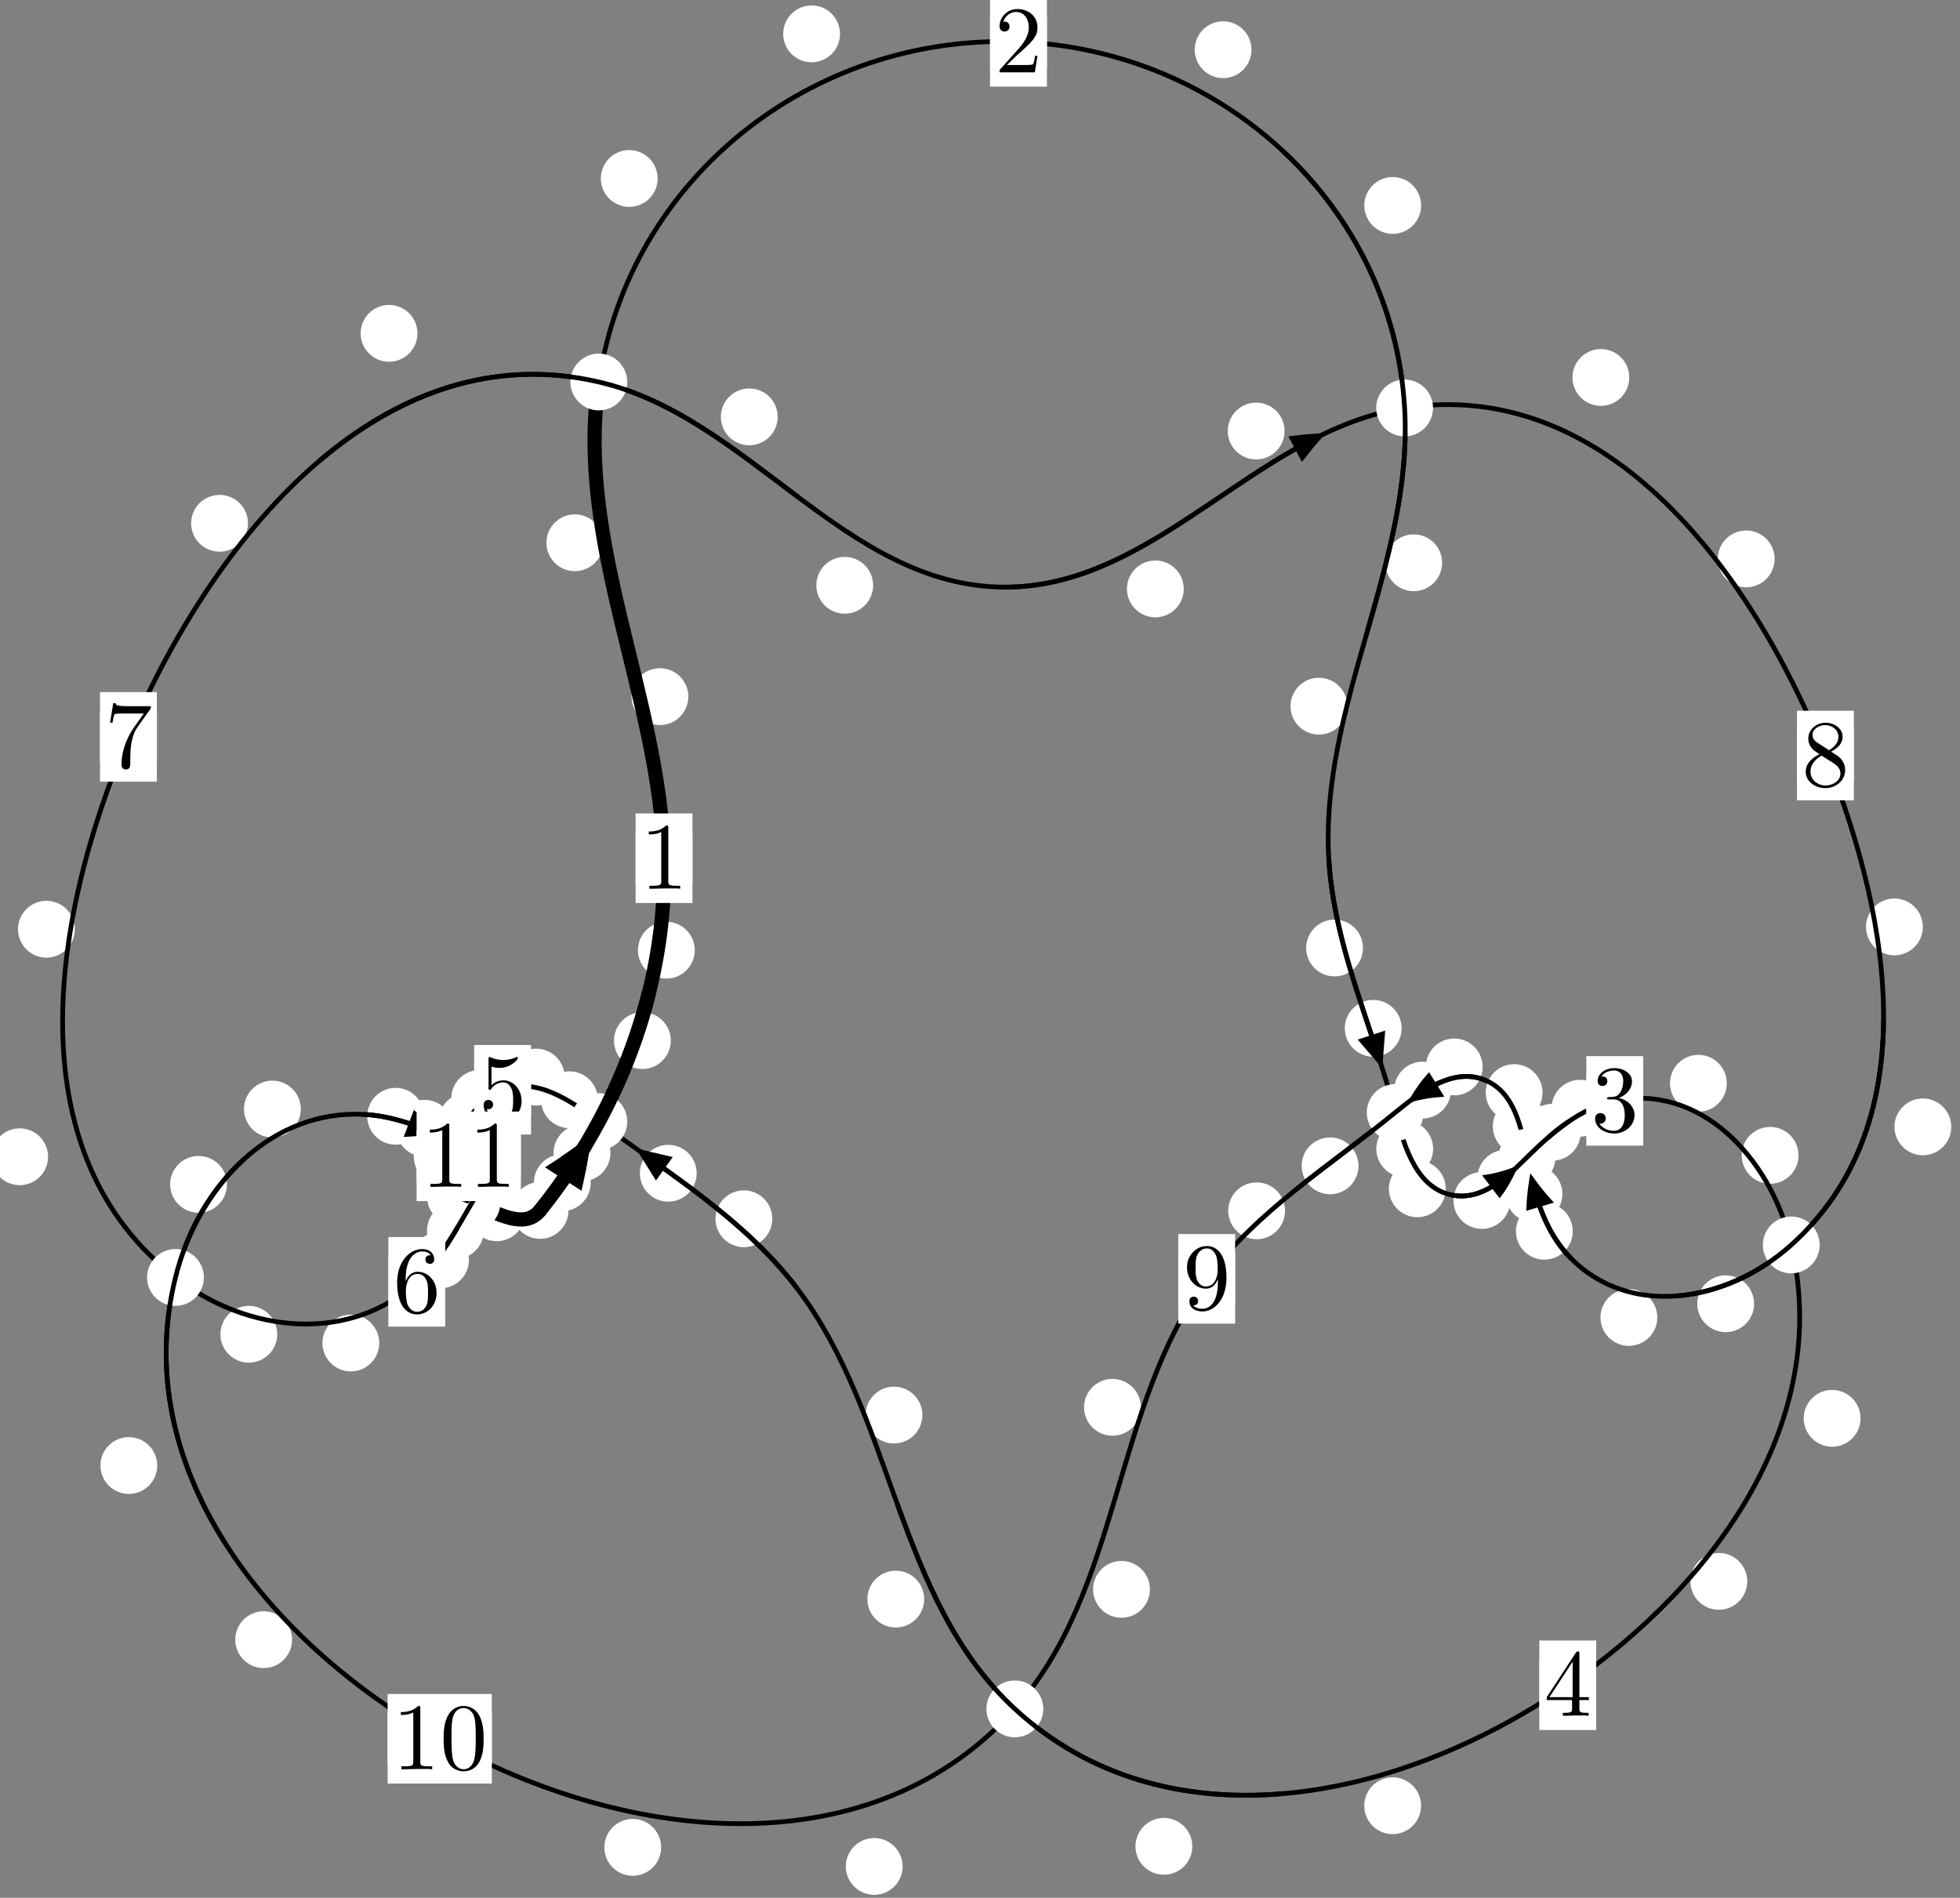 <?xml version="1.0"?>
<!-- Created by MetaPost 1.999 on 2021.07.06:0009 -->
<svg version="1.1" xmlns="http://www.w3.org/2000/svg" xmlns:xlink="http://www.w3.org/1999/xlink" width="206.198" height="199.662" viewBox="0 0 206.198 199.662">
<rect x="0" y="0" width="206.198" height="199.662" fill="#808080" stroke="none"/>
<!-- Original BoundingBox: -63.917740 -81.351761 142.279877 118.309769 -->
  <defs>
    <g transform="scale(0.01,0.01)" id="GLYPHcmr10_48">
      <path style="fill-rule: evenodd;" d="M460 -320C460 -400,455 -480,420 -554C374 -650,292 -666,250 -666C190 -666,117 -640,76 -547C44 -478,39 -400,39 -320C39 -245,43 -155,84 -79C127 2,200 22,249 22C303 22,379 1,423 -94C455 -163,460 -241,460 -320M249 -0C210 -0,151 -25,133 -121C122 -181,122 -273,122 -332C122 -396,122 -462,130 -516C149 -635,224 -644,249 -644C282 -644,348 -626,367 -527C377 -471,377 -395,377 -332C377 -257,377 -189,366 -125C351 -30,294 -0,249 -0"></path>
    </g>
    <g transform="scale(0.01,0.01)" id="GLYPHcmr10_49">
      <path style="fill-rule: evenodd;" d="M294 -640C294 -664,294 -666,271 -666C209 -602,121 -602,89 -602L89 -571C109 -571,168 -571,220 -597L220 -79C220 -43,217 -31,127 -31L95 -31L95 -0L257 -0L130 -3L217 -3L257 -3L297 -3L384 -3L419 -0L419 -31L387 -31C297 -31,294 -42,294 -79"></path>
    </g>
    <g transform="scale(0.01,0.01)" id="GLYPHcmr10_50">
      <path style="fill-rule: evenodd;" d="M127 -77L233 -180C389 -318,449 -372,449 -472C449 -586,359 -666,237 -666C124 -666,50 -574,50 -485C50 -429,100 -429,103 -429C120 -429,155 -441,155 -482C155 -508,137 -534,102 -534C94 -534,92 -534,89 -533C112 -598,166 -635,224 -635C315 -635,358 -554,358 -472C358 -392,308 -313,253 -251L61 -37C50 -26,50 -24,50 -0L421 -0L449 -174L424 -174C419 -144,412 -100,402 -85C395 -77,329 -77,307 -77"></path>
    </g>
    <g transform="scale(0.01,0.01)" id="GLYPHcmr10_51">
      <path style="fill-rule: evenodd;" d="M290 -352C372 -379,430 -449,430 -528C430 -610,342 -666,246 -666C145 -666,69 -606,69 -530C69 -497,91 -478,120 -478C151 -478,171 -500,171 -529C171 -579,124 -579,109 -579C140 -628,206 -641,242 -641C283 -641,338 -619,338 -529C338 -517,336 -459,310 -415C280 -367,246 -364,221 -363C213 -362,189 -360,182 -360C174 -359,167 -358,167 -348C167 -337,174 -337,191 -337L235 -337C317 -337,354 -269,354 -171C354 -35,285 -6,241 -6C198 -6,123 -23,88 -82C123 -77,154 -99,154 -137C154 -173,127 -193,98 -193C74 -193,42 -179,42 -135C42 -44,135 22,244 22C366 22,457 -69,457 -171C457 -253,394 -331,290 -352"></path>
    </g>
    <g transform="scale(0.01,0.01)" id="GLYPHcmr10_52">
      <path style="fill-rule: evenodd;" d="M294 -165L294 -78C294 -42,292 -31,218 -31L197 -31L197 -0L332 -0L238 -3L290 -3L332 -3L374 -3L427 -3L468 -0L468 -31L447 -31C373 -31,371 -42,371 -78L371 -165L471 -165L471 -196L371 -196L371 -651C371 -671,371 -677,355 -677C346 -677,343 -677,335 -665L28 -196L28 -165M300 -196L56 -196L300 -569"></path>
    </g>
    <g transform="scale(0.01,0.01)" id="GLYPHcmr10_53">
      <path style="fill-rule: evenodd;" d="M449 -201C449 -320,367 -420,259 -420C211 -420,168 -404,132 -369L132 -564C152 -558,185 -551,217 -551C340 -551,410 -642,410 -655C410 -661,407 -666,400 -666C399 -666,397 -666,392 -663C372 -654,323 -634,256 -634C216 -634,170 -641,123 -662C115 -665,113 -665,111 -665C101 -665,101 -657,101 -641L101 -345C101 -327,101 -319,115 -319C122 -319,124 -322,128 -328C139 -344,176 -398,257 -398C309 -398,334 -352,342 -334C358 -297,360 -258,360 -208C360 -173,360 -113,336 -71C312 -32,275 -6,229 -6C156 -6,99 -59,82 -118C85 -117,88 -116,99 -116C132 -116,149 -141,149 -165C149 -189,132 -214,99 -214C85 -214,50 -207,50 -161C50 -75,119 22,231 22C347 22,449 -74,449 -201"></path>
    </g>
    <g transform="scale(0.01,0.01)" id="GLYPHcmr10_54">
      <path style="fill-rule: evenodd;" d="M132 -328L132 -352C132 -605,256 -641,307 -641C331 -641,373 -635,395 -601C380 -601,340 -601,340 -556C340 -525,364 -510,386 -510C402 -510,432 -519,432 -558C432 -618,388 -666,305 -666C177 -666,42 -537,42 -316C42 -49,158 22,251 22C362 22,457 -72,457 -204C457 -331,368 -427,257 -427C189 -427,152 -376,132 -328M251 -6C188 -6,158 -66,152 -81C134 -128,134 -208,134 -226C134 -304,166 -404,256 -404C272 -404,318 -404,349 -342C367 -305,367 -254,367 -205C367 -157,367 -107,350 -71C320 -11,274 -6,251 -6"></path>
    </g>
    <g transform="scale(0.01,0.01)" id="GLYPHcmr10_55">
      <path style="fill-rule: evenodd;" d="M476 -609C485 -621,485 -623,485 -644L242 -644C120 -644,118 -657,114 -676L89 -676L56 -470L81 -470C84 -486,93 -549,106 -561C113 -567,191 -567,204 -567L411 -567C400 -551,321 -442,299 -409C209 -274,176 -135,176 -33C176 -23,176 22,222 22C268 22,268 -23,268 -33L268 -84C268 -139,271 -194,279 -248C283 -271,297 -357,341 -419"></path>
    </g>
    <g transform="scale(0.01,0.01)" id="GLYPHcmr10_56">
      <path style="fill-rule: evenodd;" d="M163 -457C117 -487,113 -521,113 -538C113 -599,178 -641,249 -641C322 -641,386 -589,386 -517C386 -460,347 -412,287 -377M309 -362C381 -399,430 -451,430 -517C430 -609,341 -666,250 -666C150 -666,69 -592,69 -499C69 -481,71 -436,113 -389C124 -377,161 -352,186 -335C128 -306,42 -250,42 -151C42 -45,144 22,249 22C362 22,457 -61,457 -168C457 -204,446 -249,408 -291C389 -312,373 -322,309 -362M209 -320L332 -242C360 -223,407 -193,407 -132C407 -58,332 -6,250 -6C164 -6,92 -68,92 -151C92 -209,124 -273,209 -320"></path>
    </g>
    <g transform="scale(0.01,0.01)" id="GLYPHcmr10_57">
      <path style="fill-rule: evenodd;" d="M367 -318L367 -286C367 -52,263 -6,205 -6C188 -6,134 -8,107 -42C151 -42,159 -71,159 -88C159 -119,135 -134,113 -134C97 -134,67 -125,67 -86C67 -19,121 22,206 22C335 22,457 -114,457 -329C457 -598,342 -666,253 -666C198 -666,149 -648,106 -603C65 -558,42 -516,42 -441C42 -316,130 -218,242 -218C303 -218,344 -260,367 -318M243 -241C227 -241,181 -241,150 -304C132 -341,132 -391,132 -440C132 -494,132 -541,153 -578C180 -628,218 -641,253 -641C299 -641,332 -607,349 -562C361 -530,365 -467,365 -421C365 -338,331 -241,243 -241"></path>
    </g>
  </defs>
  <path d="M62.147 124.424C62.147 123.631,61.832 122.871,61.272 122.311C60.711 121.75,59.951 121.435,59.158 121.435C58.366 121.435,57.606 121.75,57.045 122.311C56.485 122.871,56.17 123.631,56.17 124.424C56.17 125.217,56.485 125.977,57.045 126.537C57.606 127.098,58.366 127.413,59.158 127.413C59.951 127.413,60.711 127.098,61.272 126.537C61.832 125.977,62.147 125.217,62.147 124.424Z" style="fill: rgb(100%,100%,100%);stroke: none;"></path>
  <path d="M59.805 127.343C59.805 126.55,59.49 125.79,58.93 125.23C58.369 124.669,57.609 124.354,56.816 124.354C56.024 124.354,55.263 124.669,54.703 125.23C54.143 125.79,53.828 126.55,53.828 127.343C53.828 128.136,54.143 128.896,54.703 129.456C55.263 130.017,56.024 130.332,56.816 130.332C57.609 130.332,58.369 130.017,58.93 129.456C59.49 128.896,59.805 128.136,59.805 127.343Z" style="fill: rgb(100%,100%,100%);stroke: none;"></path>
  <path d="M70.57 109.476C70.57 108.684,70.255 107.924,69.694 107.363C69.134 106.803,68.374 106.488,67.581 106.488C66.788 106.488,66.028 106.803,65.468 107.363C64.907 107.924,64.592 108.684,64.592 109.476C64.592 110.269,64.907 111.029,65.468 111.59C66.028 112.15,66.788 112.465,67.581 112.465C68.374 112.465,69.134 112.15,69.694 111.59C70.255 111.029,70.57 110.269,70.57 109.476Z" style="fill: rgb(100%,100%,100%);stroke: none;"></path>
  <path d="M64.217 121.297C64.217 120.504,63.902 119.744,63.342 119.183C62.781 118.623,62.021 118.308,61.228 118.308C60.436 118.308,59.675 118.623,59.115 119.183C58.554 119.744,58.24 120.504,58.24 121.297C58.24 122.089,58.554 122.849,59.115 123.41C59.675 123.97,60.436 124.285,61.228 124.285C62.021 124.285,62.781 123.97,63.342 123.41C63.902 122.849,64.217 122.089,64.217 121.297Z" style="fill: rgb(100%,100%,100%);stroke: none;"></path>
  <path d="M72.415 73.291C72.415 72.498,72.1 71.738,71.54 71.178C70.979 70.617,70.219 70.302,69.426 70.302C68.634 70.302,67.874 70.617,67.313 71.178C66.753 71.738,66.438 72.498,66.438 73.291C66.438 74.084,66.753 74.844,67.313 75.404C67.874 75.965,68.634 76.28,69.426 76.28C70.219 76.28,70.979 75.965,71.54 75.404C72.1 74.844,72.415 74.084,72.415 73.291Z" style="fill: rgb(100%,100%,100%);stroke: none;"></path>
  <path d="M73.092 99.965C73.092 99.172,72.777 98.412,72.217 97.851C71.656 97.291,70.896 96.976,70.103 96.976C69.311 96.976,68.55 97.291,67.99 97.851C67.429 98.412,67.115 99.172,67.115 99.965C67.115 100.757,67.429 101.517,67.99 102.078C68.55 102.638,69.311 102.953,70.103 102.953C70.896 102.953,71.656 102.638,72.217 102.078C72.777 101.517,73.092 100.757,73.092 99.965Z" style="fill: rgb(100%,100%,100%);stroke: none;"></path>
  <path d="M69.185 18.776C69.185 17.984,68.87 17.223,68.31 16.663C67.749 16.102,66.989 15.787,66.196 15.787C65.404 15.787,64.644 16.102,64.083 16.663C63.523 17.223,63.208 17.984,63.208 18.776C63.208 19.569,63.523 20.329,64.083 20.89C64.644 21.45,65.404 21.765,66.196 21.765C66.989 21.765,67.749 21.45,68.31 20.89C68.87 20.329,69.185 19.569,69.185 18.776Z" style="fill: rgb(100%,100%,100%);stroke: none;"></path>
  <path d="M63.463 57.103C63.463 56.31,63.148 55.55,62.588 54.99C62.027 54.429,61.267 54.114,60.475 54.114C59.682 54.114,58.922 54.429,58.361 54.99C57.801 55.55,57.486 56.31,57.486 57.103C57.486 57.896,57.801 58.656,58.361 59.216C58.922 59.777,59.682 60.092,60.475 60.092C61.267 60.092,62.027 59.777,62.588 59.216C63.148 58.656,63.463 57.896,63.463 57.103Z" style="fill: rgb(100%,100%,100%);stroke: none;"></path>
  <path d="M131.663 5.229C131.663 4.436,131.349 3.676,130.788 3.115C130.228 2.555,129.467 2.24,128.675 2.24C127.882 2.24,127.122 2.555,126.561 3.115C126.001 3.676,125.686 4.436,125.686 5.229C125.686 6.021,126.001 6.781,126.561 7.342C127.122 7.902,127.882 8.217,128.675 8.217C129.467 8.217,130.228 7.902,130.788 7.342C131.349 6.781,131.663 6.021,131.663 5.229Z" style="fill: rgb(100%,100%,100%);stroke: none;"></path>
  <path d="M88.372 3.563C88.372 2.771,88.057 2.01,87.496 1.45C86.936 0.889,86.176 0.574,85.383 0.574C84.59 0.574,83.83 0.889,83.27 1.45C82.709 2.01,82.394 2.771,82.394 3.563C82.394 4.356,82.709 5.116,83.27 5.677C83.83 6.237,84.59 6.552,85.383 6.552C86.176 6.552,86.936 6.237,87.496 5.677C88.057 5.116,88.372 4.356,88.372 3.563Z" style="fill: rgb(100%,100%,100%);stroke: none;"></path>
  <path d="M151.715 59.206C151.715 58.414,151.4 57.653,150.839 57.093C150.279 56.532,149.519 56.218,148.726 56.218C147.933 56.218,147.173 56.532,146.613 57.093C146.052 57.653,145.737 58.414,145.737 59.206C145.737 59.999,146.052 60.759,146.613 61.32C147.173 61.88,147.933 62.195,148.726 62.195C149.519 62.195,150.279 61.88,150.839 61.32C151.4 60.759,151.715 59.999,151.715 59.206Z" style="fill: rgb(100%,100%,100%);stroke: none;"></path>
  <path d="M149.508 21.615C149.508 20.822,149.193 20.062,148.632 19.502C148.072 18.941,147.311 18.626,146.519 18.626C145.726 18.626,144.966 18.941,144.405 19.502C143.845 20.062,143.53 20.822,143.53 21.615C143.53 22.408,143.845 23.168,144.405 23.728C144.966 24.289,145.726 24.604,146.519 24.604C147.311 24.604,148.072 24.289,148.632 23.728C149.193 23.168,149.508 22.408,149.508 21.615Z" style="fill: rgb(100%,100%,100%);stroke: none;"></path>
  <path d="M143.389 99.735C143.389 98.943,143.074 98.182,142.514 97.622C141.954 97.062,141.193 96.747,140.401 96.747C139.608 96.747,138.848 97.062,138.287 97.622C137.727 98.182,137.412 98.943,137.412 99.735C137.412 100.528,137.727 101.288,138.287 101.849C138.848 102.409,139.608 102.724,140.401 102.724C141.193 102.724,141.954 102.409,142.514 101.849C143.074 101.288,143.389 100.528,143.389 99.735Z" style="fill: rgb(100%,100%,100%);stroke: none;"></path>
  <path d="M141.741 74.295C141.741 73.502,141.426 72.742,140.866 72.182C140.305 71.621,139.545 71.306,138.752 71.306C137.96 71.306,137.199 71.621,136.639 72.182C136.078 72.742,135.764 73.502,135.764 74.295C135.764 75.088,136.078 75.848,136.639 76.408C137.199 76.969,137.96 77.284,138.752 77.284C139.545 77.284,140.305 76.969,140.866 76.408C141.426 75.848,141.741 75.088,141.741 74.295Z" style="fill: rgb(100%,100%,100%);stroke: none;"></path>
  <path d="M150.769 120.865C150.769 120.072,150.454 119.312,149.894 118.752C149.333 118.191,148.573 117.876,147.78 117.876C146.988 117.876,146.227 118.191,145.667 118.752C145.106 119.312,144.791 120.072,144.791 120.865C144.791 121.658,145.106 122.418,145.667 122.978C146.227 123.539,146.988 123.854,147.78 123.854C148.573 123.854,149.333 123.539,149.894 122.978C150.454 122.418,150.769 121.658,150.769 120.865Z" style="fill: rgb(100%,100%,100%);stroke: none;"></path>
  <path d="M147.454 108.186C147.454 107.393,147.139 106.633,146.578 106.073C146.018 105.512,145.258 105.197,144.465 105.197C143.672 105.197,142.912 105.512,142.352 106.073C141.791 106.633,141.476 107.393,141.476 108.186C141.476 108.979,141.791 109.739,142.352 110.299C142.912 110.86,143.672 111.175,144.465 111.175C145.258 111.175,146.018 110.86,146.578 110.299C147.139 109.739,147.454 108.979,147.454 108.186Z" style="fill: rgb(100%,100%,100%);stroke: none;"></path>
  <path d="M158.885 126.3C158.885 125.507,158.57 124.747,158.01 124.186C157.449 123.626,156.689 123.311,155.896 123.311C155.104 123.311,154.344 123.626,153.783 124.186C153.223 124.747,152.908 125.507,152.908 126.3C152.908 127.092,153.223 127.852,153.783 128.413C154.344 128.973,155.104 129.288,155.896 129.288C156.689 129.288,157.449 128.973,158.01 128.413C158.57 127.852,158.885 127.092,158.885 126.3Z" style="fill: rgb(100%,100%,100%);stroke: none;"></path>
  <path d="M152.095 125.07C152.095 124.277,151.78 123.517,151.219 122.956C150.659 122.396,149.898 122.081,149.106 122.081C148.313 122.081,147.553 122.396,146.992 122.956C146.432 123.517,146.117 124.277,146.117 125.07C146.117 125.862,146.432 126.622,146.992 127.183C147.553 127.743,148.313 128.058,149.106 128.058C149.898 128.058,150.659 127.743,151.219 127.183C151.78 126.622,152.095 125.862,152.095 125.07Z" style="fill: rgb(100%,100%,100%);stroke: none;"></path>
  <path d="M166.296 119.124C166.296 118.332,165.982 117.572,165.421 117.011C164.861 116.451,164.1 116.136,163.308 116.136C162.515 116.136,161.755 116.451,161.194 117.011C160.634 117.572,160.319 118.332,160.319 119.124C160.319 119.917,160.634 120.677,161.194 121.238C161.755 121.798,162.515 122.113,163.308 122.113C164.1 122.113,164.861 121.798,165.421 121.238C165.982 120.677,166.296 119.917,166.296 119.124Z" style="fill: rgb(100%,100%,100%);stroke: none;"></path>
  <path d="M161.404 123.955C161.404 123.162,161.089 122.402,160.528 121.842C159.968 121.281,159.208 120.966,158.415 120.966C157.622 120.966,156.862 121.281,156.302 121.842C155.741 122.402,155.426 123.162,155.426 123.955C155.426 124.748,155.741 125.508,156.302 126.068C156.862 126.629,157.622 126.944,158.415 126.944C159.208 126.944,159.968 126.629,160.528 126.068C161.089 125.508,161.404 124.748,161.404 123.955Z" style="fill: rgb(100%,100%,100%);stroke: none;"></path>
  <path d="M181.664 113.966C181.664 113.173,181.349 112.413,180.789 111.853C180.228 111.292,179.468 110.977,178.675 110.977C177.883 110.977,177.123 111.292,176.562 111.853C176.002 112.413,175.687 113.173,175.687 113.966C175.687 114.759,176.002 115.519,176.562 116.079C177.123 116.64,177.883 116.955,178.675 116.955C179.468 116.955,180.228 116.64,180.789 116.079C181.349 115.519,181.664 114.759,181.664 113.966Z" style="fill: rgb(100%,100%,100%);stroke: none;"></path>
  <path d="M169.209 116.594C169.209 115.801,168.895 115.041,168.334 114.481C167.774 113.92,167.013 113.605,166.221 113.605C165.428 113.605,164.668 113.92,164.107 114.481C163.547 115.041,163.232 115.801,163.232 116.594C163.232 117.387,163.547 118.147,164.107 118.707C164.668 119.268,165.428 119.583,166.221 119.583C167.013 119.583,167.774 119.268,168.334 118.707C168.895 118.147,169.209 117.387,169.209 116.594Z" style="fill: rgb(100%,100%,100%);stroke: none;"></path>
  <path d="M195.734 149.217C195.734 148.425,195.419 147.664,194.859 147.104C194.298 146.543,193.538 146.228,192.745 146.228C191.953 146.228,191.192 146.543,190.632 147.104C190.072 147.664,189.757 148.425,189.757 149.217C189.757 150.01,190.072 150.77,190.632 151.331C191.192 151.891,191.953 152.206,192.745 152.206C193.538 152.206,194.298 151.891,194.859 151.331C195.419 150.77,195.734 150.01,195.734 149.217Z" style="fill: rgb(100%,100%,100%);stroke: none;"></path>
  <path d="M189.211 121.549C189.211 120.757,188.896 119.997,188.335 119.436C187.775 118.876,187.015 118.561,186.222 118.561C185.429 118.561,184.669 118.876,184.109 119.436C183.548 119.997,183.233 120.757,183.233 121.549C183.233 122.342,183.548 123.102,184.109 123.663C184.669 124.223,185.429 124.538,186.222 124.538C187.015 124.538,187.775 124.223,188.335 123.663C188.896 123.102,189.211 122.342,189.211 121.549Z" style="fill: rgb(100%,100%,100%);stroke: none;"></path>
  <path d="M149.501 189.973C149.501 189.181,149.187 188.421,148.626 187.86C148.066 187.3,147.305 186.985,146.513 186.985C145.72 186.985,144.96 187.3,144.399 187.86C143.839 188.421,143.524 189.181,143.524 189.973C143.524 190.766,143.839 191.526,144.399 192.087C144.96 192.647,145.72 192.962,146.513 192.962C147.305 192.962,148.066 192.647,148.626 192.087C149.187 191.526,149.501 190.766,149.501 189.973Z" style="fill: rgb(100%,100%,100%);stroke: none;"></path>
  <path d="M183.816 166.371C183.816 165.578,183.502 164.818,182.941 164.257C182.381 163.697,181.62 163.382,180.828 163.382C180.035 163.382,179.275 163.697,178.714 164.257C178.154 164.818,177.839 165.578,177.839 166.371C177.839 167.163,178.154 167.924,178.714 168.484C179.275 169.044,180.035 169.359,180.828 169.359C181.62 169.359,182.381 169.044,182.941 168.484C183.502 167.924,183.816 167.163,183.816 166.371Z" style="fill: rgb(100%,100%,100%);stroke: none;"></path>
  <path d="M97.227 168.235C97.227 167.442,96.912 166.682,96.352 166.122C95.791 165.561,95.031 165.246,94.238 165.246C93.446 165.246,92.686 165.561,92.125 166.122C91.565 166.682,91.25 167.442,91.25 168.235C91.25 169.028,91.565 169.788,92.125 170.348C92.686 170.909,93.446 171.224,94.238 171.224C95.031 171.224,95.791 170.909,96.352 170.348C96.912 169.788,97.227 169.028,97.227 168.235Z" style="fill: rgb(100%,100%,100%);stroke: none;"></path>
  <path d="M125.434 194.246C125.434 193.454,125.119 192.694,124.558 192.133C123.998 191.573,123.237 191.258,122.445 191.258C121.652 191.258,120.892 191.573,120.331 192.133C119.771 192.694,119.456 193.454,119.456 194.246C119.456 195.039,119.771 195.799,120.331 196.36C120.892 196.92,121.652 197.235,122.445 197.235C123.237 197.235,123.998 196.92,124.558 196.36C125.119 195.799,125.434 195.039,125.434 194.246Z" style="fill: rgb(100%,100%,100%);stroke: none;"></path>
  <path d="M81.247 128.224C81.247 127.431,80.932 126.671,80.371 126.11C79.811 125.55,79.051 125.235,78.258 125.235C77.465 125.235,76.705 125.55,76.145 126.11C75.584 126.671,75.269 127.431,75.269 128.224C75.269 129.016,75.584 129.776,76.145 130.337C76.705 130.897,77.465 131.212,78.258 131.212C79.051 131.212,79.811 130.897,80.371 130.337C80.932 129.776,81.247 129.016,81.247 128.224Z" style="fill: rgb(100%,100%,100%);stroke: none;"></path>
  <path d="M97.039 148.874C97.039 148.081,96.725 147.321,96.164 146.761C95.604 146.2,94.843 145.885,94.051 145.885C93.258 145.885,92.498 146.2,91.937 146.761C91.377 147.321,91.062 148.081,91.062 148.874C91.062 149.667,91.377 150.427,91.937 150.987C92.498 151.548,93.258 151.863,94.051 151.863C94.843 151.863,95.604 151.548,96.164 150.987C96.725 150.427,97.039 149.667,97.039 148.874Z" style="fill: rgb(100%,100%,100%);stroke: none;"></path>
  <path d="M62.899 115.702C62.899 114.909,62.584 114.149,62.024 113.588C61.463 113.028,60.703 112.713,59.91 112.713C59.118 112.713,58.358 113.028,57.797 113.588C57.237 114.149,56.922 114.909,56.922 115.702C56.922 116.494,57.237 117.255,57.797 117.815C58.358 118.375,59.118 118.69,59.91 118.69C60.703 118.69,61.463 118.375,62.024 117.815C62.584 117.255,62.899 116.494,62.899 115.702Z" style="fill: rgb(100%,100%,100%);stroke: none;"></path>
  <path d="M73.292 123.433C73.292 122.64,72.977 121.88,72.417 121.32C71.856 120.759,71.096 120.444,70.304 120.444C69.511 120.444,68.751 120.759,68.19 121.32C67.63 121.88,67.315 122.64,67.315 123.433C67.315 124.226,67.63 124.986,68.19 125.546C68.751 126.107,69.511 126.422,70.304 126.422C71.096 126.422,71.856 126.107,72.417 125.546C72.977 124.986,73.292 124.226,73.292 123.433Z" style="fill: rgb(100%,100%,100%);stroke: none;"></path>
  <path d="M53.453 115.559C53.453 114.766,53.138 114.006,52.578 113.446C52.017 112.885,51.257 112.57,50.464 112.57C49.672 112.57,48.912 112.885,48.351 113.446C47.791 114.006,47.476 114.766,47.476 115.559C47.476 116.352,47.791 117.112,48.351 117.672C48.912 118.233,49.672 118.548,50.464 118.548C51.257 118.548,52.017 118.233,52.578 117.672C53.138 117.112,53.453 116.352,53.453 115.559Z" style="fill: rgb(100%,100%,100%);stroke: none;"></path>
  <path d="M59.401 113.318C59.401 112.526,59.086 111.765,58.525 111.205C57.965 110.644,57.205 110.329,56.412 110.329C55.619 110.329,54.859 110.644,54.299 111.205C53.738 111.765,53.423 112.526,53.423 113.318C53.423 114.111,53.738 114.871,54.299 115.432C54.859 115.992,55.619 116.307,56.412 116.307C57.205 116.307,57.965 115.992,58.525 115.432C59.086 114.871,59.401 114.111,59.401 113.318Z" style="fill: rgb(100%,100%,100%);stroke: none;"></path>
  <path d="M50.061 120.778C50.061 119.985,49.746 119.225,49.186 118.665C48.625 118.104,47.865 117.789,47.072 117.789C46.28 117.789,45.519 118.104,44.959 118.665C44.399 119.225,44.084 119.985,44.084 120.778C44.084 121.571,44.399 122.331,44.959 122.891C45.519 123.452,46.28 123.767,47.072 123.767C47.865 123.767,48.625 123.452,49.186 122.891C49.746 122.331,50.061 121.571,50.061 120.778Z" style="fill: rgb(100%,100%,100%);stroke: none;"></path>
  <path d="M52.131 117.956C52.131 117.164,51.816 116.404,51.256 115.843C50.695 115.283,49.935 114.968,49.143 114.968C48.35 114.968,47.59 115.283,47.029 115.843C46.469 116.404,46.154 117.164,46.154 117.956C46.154 118.749,46.469 119.509,47.029 120.07C47.59 120.63,48.35 120.945,49.143 120.945C49.935 120.945,50.695 120.63,51.256 120.07C51.816 119.509,52.131 118.749,52.131 117.956Z" style="fill: rgb(100%,100%,100%);stroke: none;"></path>
  <path d="M50.24 123.002C50.24 122.209,49.925 121.449,49.364 120.889C48.804 120.328,48.044 120.013,47.251 120.013C46.458 120.013,45.698 120.328,45.138 120.889C44.577 121.449,44.262 122.209,44.262 123.002C44.262 123.795,44.577 124.555,45.138 125.115C45.698 125.676,46.458 125.991,47.251 125.991C48.044 125.991,48.804 125.676,49.364 125.115C49.925 124.555,50.24 123.795,50.24 123.002Z" style="fill: rgb(100%,100%,100%);stroke: none;"></path>
  <path d="M49.505 121.654C49.505 120.862,49.19 120.101,48.63 119.541C48.069 118.98,47.309 118.665,46.516 118.665C45.724 118.665,44.964 118.98,44.403 119.541C43.843 120.101,43.528 120.862,43.528 121.654C43.528 122.447,43.843 123.207,44.403 123.768C44.964 124.328,45.724 124.643,46.516 124.643C47.309 124.643,48.069 124.328,48.63 123.768C49.19 123.207,49.505 122.447,49.505 121.654Z" style="fill: rgb(100%,100%,100%);stroke: none;"></path>
  <path d="M52.121 123.452C52.121 122.659,51.806 121.899,51.245 121.339C50.685 120.778,49.925 120.463,49.132 120.463C48.339 120.463,47.579 120.778,47.019 121.339C46.458 121.899,46.143 122.659,46.143 123.452C46.143 124.245,46.458 125.005,47.019 125.565C47.579 126.126,48.339 126.441,49.132 126.441C49.925 126.441,50.685 126.126,51.245 125.565C51.806 125.005,52.121 124.245,52.121 123.452Z" style="fill: rgb(100%,100%,100%);stroke: none;"></path>
  <path d="M50.904 123.18C50.904 122.388,50.589 121.627,50.028 121.067C49.468 120.507,48.708 120.192,47.915 120.192C47.122 120.192,46.362 120.507,45.802 121.067C45.241 121.627,44.926 122.388,44.926 123.18C44.926 123.973,45.241 124.733,45.802 125.294C46.362 125.854,47.122 126.169,47.915 126.169C48.708 126.169,49.468 125.854,50.028 125.294C50.589 124.733,50.904 123.973,50.904 123.18Z" style="fill: rgb(100%,100%,100%);stroke: none;"></path>
  <path d="M53.531 124.874C53.531 124.082,53.216 123.321,52.656 122.761C52.095 122.2,51.335 121.886,50.542 121.886C49.75 121.886,48.989 122.2,48.429 122.761C47.868 123.321,47.553 124.082,47.553 124.874C47.553 125.667,47.868 126.427,48.429 126.988C48.989 127.548,49.75 127.863,50.542 127.863C51.335 127.863,52.095 127.548,52.656 126.988C53.216 126.427,53.531 125.667,53.531 124.874Z" style="fill: rgb(100%,100%,100%);stroke: none;"></path>
  <path d="M52.749 123.619C52.749 122.826,52.434 122.066,51.873 121.505C51.313 120.945,50.552 120.63,49.76 120.63C48.967 120.63,48.207 120.945,47.646 121.505C47.086 122.066,46.771 122.826,46.771 123.619C46.771 124.411,47.086 125.171,47.646 125.732C48.207 126.292,48.967 126.607,49.76 126.607C50.552 126.607,51.313 126.292,51.873 125.732C52.434 125.171,52.749 124.411,52.749 123.619Z" style="fill: rgb(100%,100%,100%);stroke: none;"></path>
  <path d="M50.902 129.463C50.902 128.67,50.587 127.91,50.027 127.35C49.466 126.789,48.706 126.474,47.913 126.474C47.121 126.474,46.36 126.789,45.8 127.35C45.239 127.91,44.925 128.67,44.925 129.463C44.925 130.256,45.239 131.016,45.8 131.576C46.36 132.137,47.121 132.452,47.913 132.452C48.706 132.452,49.466 132.137,50.027 131.576C50.587 131.016,50.902 130.256,50.902 129.463Z" style="fill: rgb(100%,100%,100%);stroke: none;"></path>
  <path d="M53.098 125.768C53.098 124.975,52.783 124.215,52.222 123.655C51.662 123.094,50.901 122.779,50.109 122.779C49.316 122.779,48.556 123.094,47.995 123.655C47.435 124.215,47.12 124.975,47.12 125.768C47.12 126.561,47.435 127.321,47.995 127.881C48.556 128.442,49.316 128.757,50.109 128.757C50.901 128.757,51.662 128.442,52.222 127.881C52.783 127.321,53.098 126.561,53.098 125.768Z" style="fill: rgb(100%,100%,100%);stroke: none;"></path>
  <path d="M39.899 141.293C39.899 140.5,39.584 139.74,39.023 139.18C38.463 138.619,37.703 138.304,36.91 138.304C36.117 138.304,35.357 138.619,34.797 139.18C34.236 139.74,33.921 140.5,33.921 141.293C33.921 142.086,34.236 142.846,34.797 143.406C35.357 143.967,36.117 144.282,36.91 144.282C37.703 144.282,38.463 143.967,39.023 143.406C39.584 142.846,39.899 142.086,39.899 141.293Z" style="fill: rgb(100%,100%,100%);stroke: none;"></path>
  <path d="M49.335 132.543C49.335 131.751,49.02 130.99,48.46 130.43C47.899 129.87,47.139 129.555,46.346 129.555C45.554 129.555,44.794 129.87,44.233 130.43C43.673 130.99,43.358 131.751,43.358 132.543C43.358 133.336,43.673 134.096,44.233 134.657C44.794 135.217,45.554 135.532,46.346 135.532C47.139 135.532,47.899 135.217,48.46 134.657C49.02 134.096,49.335 133.336,49.335 132.543Z" style="fill: rgb(100%,100%,100%);stroke: none;"></path>
  <path d="M5.06 121.699C5.06 120.906,4.745 120.146,4.184 119.586C3.624 119.025,2.864 118.71,2.071 118.71C1.278 118.71,0.518 119.025,-0.042 119.586C-0.603 120.146,-0.918 120.906,-0.918 121.699C-0.918 122.492,-0.603 123.252,-0.042 123.812C0.518 124.373,1.278 124.688,2.071 124.688C2.864 124.688,3.624 124.373,4.184 123.812C4.745 123.252,5.06 122.492,5.06 121.699Z" style="fill: rgb(100%,100%,100%);stroke: none;"></path>
  <path d="M29.164 140.373C29.164 139.58,28.849 138.82,28.289 138.259C27.728 137.699,26.968 137.384,26.175 137.384C25.383 137.384,24.623 137.699,24.062 138.259C23.502 138.82,23.187 139.58,23.187 140.373C23.187 141.165,23.502 141.925,24.062 142.486C24.623 143.046,25.383 143.361,26.175 143.361C26.968 143.361,27.728 143.046,28.289 142.486C28.849 141.925,29.164 141.165,29.164 140.373Z" style="fill: rgb(100%,100%,100%);stroke: none;"></path>
  <path d="M26.086 55.053C26.086 54.261,25.771 53.501,25.21 52.94C24.65 52.38,23.89 52.065,23.097 52.065C22.304 52.065,21.544 52.38,20.984 52.94C20.423 53.501,20.108 54.261,20.108 55.053C20.108 55.846,20.423 56.606,20.984 57.167C21.544 57.727,22.304 58.042,23.097 58.042C23.89 58.042,24.65 57.727,25.21 57.167C25.771 56.606,26.086 55.846,26.086 55.053Z" style="fill: rgb(100%,100%,100%);stroke: none;"></path>
  <path d="M7.87 97.761C7.87 96.969,7.556 96.208,6.995 95.648C6.435 95.087,5.674 94.773,4.882 94.773C4.089 94.773,3.329 95.087,2.768 95.648C2.208 96.208,1.893 96.969,1.893 97.761C1.893 98.554,2.208 99.314,2.768 99.875C3.329 100.435,4.089 100.75,4.882 100.75C5.674 100.75,6.435 100.435,6.995 99.875C7.556 99.314,7.87 98.554,7.87 97.761Z" style="fill: rgb(100%,100%,100%);stroke: none;"></path>
  <path d="M81.815 43.857C81.815 43.064,81.5 42.304,80.939 41.743C80.379 41.183,79.619 40.868,78.826 40.868C78.033 40.868,77.273 41.183,76.713 41.743C76.152 42.304,75.837 43.064,75.837 43.857C75.837 44.649,76.152 45.41,76.713 45.97C77.273 46.531,78.033 46.845,78.826 46.845C79.619 46.845,80.379 46.531,80.939 45.97C81.5 45.41,81.815 44.649,81.815 43.857Z" style="fill: rgb(100%,100%,100%);stroke: none;"></path>
  <path d="M43.917 35.07C43.917 34.277,43.602 33.517,43.042 32.956C42.482 32.396,41.721 32.081,40.929 32.081C40.136 32.081,39.376 32.396,38.815 32.956C38.255 33.517,37.94 34.277,37.94 35.07C37.94 35.862,38.255 36.622,38.815 37.183C39.376 37.743,40.136 38.058,40.929 38.058C41.721 38.058,42.482 37.743,43.042 37.183C43.602 36.622,43.917 35.862,43.917 35.07Z" style="fill: rgb(100%,100%,100%);stroke: none;"></path>
  <path d="M124.535 61.956C124.535 61.164,124.22 60.403,123.659 59.843C123.099 59.282,122.339 58.968,121.546 58.968C120.753 58.968,119.993 59.282,119.433 59.843C118.872 60.403,118.557 61.164,118.557 61.956C118.557 62.749,118.872 63.509,119.433 64.07C119.993 64.63,120.753 64.945,121.546 64.945C122.339 64.945,123.099 64.63,123.659 64.07C124.22 63.509,124.535 62.749,124.535 61.956Z" style="fill: rgb(100%,100%,100%);stroke: none;"></path>
  <path d="M91.858 61.576C91.858 60.783,91.543 60.023,90.983 59.463C90.422 58.902,89.662 58.587,88.869 58.587C88.077 58.587,87.317 58.902,86.756 59.463C86.196 60.023,85.881 60.783,85.881 61.576C85.881 62.369,86.196 63.129,86.756 63.689C87.317 64.25,88.077 64.565,88.869 64.565C89.662 64.565,90.422 64.25,90.983 63.689C91.543 63.129,91.858 62.369,91.858 61.576Z" style="fill: rgb(100%,100%,100%);stroke: none;"></path>
  <path d="M171.405 39.712C171.405 38.919,171.09 38.159,170.53 37.598C169.969 37.038,169.209 36.723,168.417 36.723C167.624 36.723,166.864 37.038,166.303 37.598C165.743 38.159,165.428 38.919,165.428 39.712C165.428 40.504,165.743 41.265,166.303 41.825C166.864 42.386,167.624 42.7,168.417 42.7C169.209 42.7,169.969 42.386,170.53 41.825C171.09 41.265,171.405 40.504,171.405 39.712Z" style="fill: rgb(100%,100%,100%);stroke: none;"></path>
  <path d="M135.141 45.347C135.141 44.555,134.826 43.794,134.266 43.234C133.705 42.673,132.945 42.358,132.153 42.358C131.36 42.358,130.6 42.673,130.039 43.234C129.479 43.794,129.164 44.555,129.164 45.347C129.164 46.14,129.479 46.9,130.039 47.461C130.6 48.021,131.36 48.336,132.153 48.336C132.945 48.336,133.705 48.021,134.266 47.461C134.826 46.9,135.141 46.14,135.141 45.347Z" style="fill: rgb(100%,100%,100%);stroke: none;"></path>
  <path d="M202.289 97.517C202.289 96.724,201.974 95.964,201.414 95.404C200.854 94.843,200.093 94.528,199.301 94.528C198.508 94.528,197.748 94.843,197.187 95.404C196.627 95.964,196.312 96.724,196.312 97.517C196.312 98.31,196.627 99.07,197.187 99.63C197.748 100.191,198.508 100.506,199.301 100.506C200.093 100.506,200.854 100.191,201.414 99.63C201.974 99.07,202.289 98.31,202.289 97.517Z" style="fill: rgb(100%,100%,100%);stroke: none;"></path>
  <path d="M186.696 58.798C186.696 58.005,186.381 57.245,185.82 56.685C185.26 56.124,184.5 55.809,183.707 55.809C182.914 55.809,182.154 56.124,181.594 56.685C181.033 57.245,180.718 58.005,180.718 58.798C180.718 59.591,181.033 60.351,181.594 60.911C182.154 61.472,182.914 61.787,183.707 61.787C184.5 61.787,185.26 61.472,185.82 60.911C186.381 60.351,186.696 59.591,186.696 58.798Z" style="fill: rgb(100%,100%,100%);stroke: none;"></path>
  <path d="M184.536 137.163C184.536 136.37,184.221 135.61,183.661 135.049C183.1 134.489,182.34 134.174,181.548 134.174C180.755 134.174,179.995 134.489,179.434 135.049C178.874 135.61,178.559 136.37,178.559 137.163C178.559 137.955,178.874 138.715,179.434 139.276C179.995 139.836,180.755 140.151,181.548 140.151C182.34 140.151,183.1 139.836,183.661 139.276C184.221 138.715,184.536 137.955,184.536 137.163Z" style="fill: rgb(100%,100%,100%);stroke: none;"></path>
  <path d="M205.28 118.553C205.28 117.76,204.965 117,204.404 116.44C203.844 115.879,203.084 115.564,202.291 115.564C201.498 115.564,200.738 115.879,200.178 116.44C199.617 117,199.302 117.76,199.302 118.553C199.302 119.346,199.617 120.106,200.178 120.666C200.738 121.227,201.498 121.542,202.291 121.542C203.084 121.542,203.844 121.227,204.404 120.666C204.965 120.106,205.28 119.346,205.28 118.553Z" style="fill: rgb(100%,100%,100%);stroke: none;"></path>
  <path d="M165.458 129.537C165.458 128.744,165.143 127.984,164.583 127.423C164.022 126.863,163.262 126.548,162.469 126.548C161.677 126.548,160.917 126.863,160.356 127.423C159.796 127.984,159.481 128.744,159.481 129.537C159.481 130.329,159.796 131.09,160.356 131.65C160.917 132.21,161.677 132.525,162.469 132.525C163.262 132.525,164.022 132.21,164.583 131.65C165.143 131.09,165.458 130.329,165.458 129.537Z" style="fill: rgb(100%,100%,100%);stroke: none;"></path>
  <path d="M174.353 138.605C174.353 137.813,174.038 137.053,173.478 136.492C172.917 135.932,172.157 135.617,171.365 135.617C170.572 135.617,169.812 135.932,169.251 136.492C168.691 137.053,168.376 137.813,168.376 138.605C168.376 139.398,168.691 140.158,169.251 140.719C169.812 141.279,170.572 141.594,171.365 141.594C172.157 141.594,172.917 141.279,173.478 140.719C174.038 140.158,174.353 139.398,174.353 138.605Z" style="fill: rgb(100%,100%,100%);stroke: none;"></path>
  <path d="M163.027 118.504C163.027 117.711,162.712 116.951,162.151 116.391C161.591 115.83,160.831 115.515,160.038 115.515C159.245 115.515,158.485 115.83,157.925 116.391C157.364 116.951,157.049 117.711,157.049 118.504C157.049 119.297,157.364 120.057,157.925 120.617C158.485 121.178,159.245 121.493,160.038 121.493C160.831 121.493,161.591 121.178,162.151 120.617C162.712 120.057,163.027 119.297,163.027 118.504Z" style="fill: rgb(100%,100%,100%);stroke: none;"></path>
  <path d="M164.369 125.618C164.369 124.825,164.054 124.065,163.493 123.504C162.933 122.944,162.173 122.629,161.38 122.629C160.587 122.629,159.827 122.944,159.267 123.504C158.706 124.065,158.391 124.825,158.391 125.618C158.391 126.41,158.706 127.171,159.267 127.731C159.827 128.291,160.587 128.606,161.38 128.606C162.173 128.606,162.933 128.291,163.493 127.731C164.054 127.171,164.369 126.41,164.369 125.618Z" style="fill: rgb(100%,100%,100%);stroke: none;"></path>
  <path d="M155.977 112.248C155.977 111.455,155.663 110.695,155.102 110.134C154.542 109.574,153.781 109.259,152.989 109.259C152.196 109.259,151.436 109.574,150.875 110.134C150.315 110.695,150 111.455,150 112.248C150 113.04,150.315 113.8,150.875 114.361C151.436 114.921,152.196 115.236,152.989 115.236C153.781 115.236,154.542 114.921,155.102 114.361C155.663 113.8,155.977 113.04,155.977 112.248Z" style="fill: rgb(100%,100%,100%);stroke: none;"></path>
  <path d="M162.28 114.947C162.28 114.154,161.965 113.394,161.404 112.834C160.844 112.273,160.084 111.958,159.291 111.958C158.498 111.958,157.738 112.273,157.178 112.834C156.617 113.394,156.302 114.154,156.302 114.947C156.302 115.74,156.617 116.5,157.178 117.06C157.738 117.621,158.498 117.936,159.291 117.936C160.084 117.936,160.844 117.621,161.404 117.06C161.965 116.5,162.28 115.74,162.28 114.947Z" style="fill: rgb(100%,100%,100%);stroke: none;"></path>
  <path d="M142.916 122.654C142.916 121.862,142.601 121.101,142.04 120.541C141.48 119.98,140.72 119.666,139.927 119.666C139.134 119.666,138.374 119.98,137.814 120.541C137.253 121.101,136.938 121.862,136.938 122.654C136.938 123.447,137.253 124.207,137.814 124.768C138.374 125.328,139.134 125.643,139.927 125.643C140.72 125.643,141.48 125.328,142.04 124.768C142.601 124.207,142.916 123.447,142.916 122.654Z" style="fill: rgb(100%,100%,100%);stroke: none;"></path>
  <path d="M152.648 114.686C152.648 113.893,152.333 113.133,151.773 112.573C151.212 112.012,150.452 111.697,149.659 111.697C148.867 111.697,148.106 112.012,147.546 112.573C146.986 113.133,146.671 113.893,146.671 114.686C146.671 115.479,146.986 116.239,147.546 116.799C148.106 117.36,148.867 117.675,149.659 117.675C150.452 117.675,151.212 117.36,151.773 116.799C152.333 116.239,152.648 115.479,152.648 114.686Z" style="fill: rgb(100%,100%,100%);stroke: none;"></path>
  <path d="M120.024 148.059C120.024 147.266,119.709 146.506,119.149 145.945C118.588 145.385,117.828 145.07,117.035 145.07C116.243 145.07,115.482 145.385,114.922 145.945C114.361 146.506,114.046 147.266,114.046 148.059C114.046 148.851,114.361 149.612,114.922 150.172C115.482 150.733,116.243 151.047,117.035 151.047C117.828 151.047,118.588 150.733,119.149 150.172C119.709 149.612,120.024 148.851,120.024 148.059Z" style="fill: rgb(100%,100%,100%);stroke: none;"></path>
  <path d="M135.191 127.384C135.191 126.592,134.876 125.831,134.315 125.271C133.755 124.71,132.995 124.396,132.202 124.396C131.409 124.396,130.649 124.71,130.089 125.271C129.528 125.831,129.213 126.592,129.213 127.384C129.213 128.177,129.528 128.937,130.089 129.498C130.649 130.058,131.409 130.373,132.202 130.373C132.995 130.373,133.755 130.058,134.315 129.498C134.876 128.937,135.191 128.177,135.191 127.384Z" style="fill: rgb(100%,100%,100%);stroke: none;"></path>
  <path d="M94.959 196.363C94.959 195.57,94.644 194.81,94.084 194.25C93.523 193.689,92.763 193.374,91.971 193.374C91.178 193.374,90.418 193.689,89.857 194.25C89.297 194.81,88.982 195.57,88.982 196.363C88.982 197.156,89.297 197.916,89.857 198.476C90.418 199.037,91.178 199.352,91.971 199.352C92.763 199.352,93.523 199.037,94.084 198.476C94.644 197.916,94.959 197.156,94.959 196.363Z" style="fill: rgb(100%,100%,100%);stroke: none;"></path>
  <path d="M120.973 167.21C120.973 166.417,120.658 165.657,120.097 165.096C119.537 164.536,118.777 164.221,117.984 164.221C117.191 164.221,116.431 164.536,115.871 165.096C115.31 165.657,114.995 166.417,114.995 167.21C114.995 168.002,115.31 168.762,115.871 169.323C116.431 169.883,117.191 170.198,117.984 170.198C118.777 170.198,119.537 169.883,120.097 169.323C120.658 168.762,120.973 168.002,120.973 167.21Z" style="fill: rgb(100%,100%,100%);stroke: none;"></path>
  <path d="M30.728 172.504C30.728 171.711,30.413 170.951,29.853 170.391C29.292 169.83,28.532 169.515,27.739 169.515C26.947 169.515,26.186 169.83,25.626 170.391C25.065 170.951,24.751 171.711,24.751 172.504C24.751 173.297,25.065 174.057,25.626 174.617C26.186 175.178,26.947 175.493,27.739 175.493C28.532 175.493,29.292 175.178,29.853 174.617C30.413 174.057,30.728 173.297,30.728 172.504Z" style="fill: rgb(100%,100%,100%);stroke: none;"></path>
  <path d="M69.555 194.356C69.555 193.563,69.24 192.803,68.68 192.243C68.119 191.682,67.359 191.367,66.566 191.367C65.774 191.367,65.013 191.682,64.453 192.243C63.892 192.803,63.577 193.563,63.577 194.356C63.577 195.149,63.892 195.909,64.453 196.469C65.013 197.03,65.774 197.345,66.566 197.345C67.359 197.345,68.119 197.03,68.68 196.469C69.24 195.909,69.555 195.149,69.555 194.356Z" style="fill: rgb(100%,100%,100%);stroke: none;"></path>
  <path d="M23.878 124.602C23.878 123.81,23.563 123.049,23.003 122.489C22.442 121.928,21.682 121.614,20.89 121.614C20.097 121.614,19.337 121.928,18.776 122.489C18.216 123.049,17.901 123.81,17.901 124.602C17.901 125.395,18.216 126.155,18.776 126.716C19.337 127.276,20.097 127.591,20.89 127.591C21.682 127.591,22.442 127.276,23.003 126.716C23.563 126.155,23.878 125.395,23.878 124.602Z" style="fill: rgb(100%,100%,100%);stroke: none;"></path>
  <path d="M16.541 154.182C16.541 153.389,16.227 152.629,15.666 152.069C15.106 151.508,14.345 151.193,13.553 151.193C12.76 151.193,12 151.508,11.439 152.069C10.879 152.629,10.564 153.389,10.564 154.182C10.564 154.975,10.879 155.735,11.439 156.295C12 156.856,12.76 157.171,13.553 157.171C14.345 157.171,15.106 156.856,15.666 156.295C16.227 155.735,16.541 154.975,16.541 154.182Z" style="fill: rgb(100%,100%,100%);stroke: none;"></path>
  <path d="M44.611 117.438C44.611 116.645,44.296 115.885,43.735 115.324C43.175 114.764,42.415 114.449,41.622 114.449C40.829 114.449,40.069 114.764,39.509 115.324C38.948 115.885,38.633 116.645,38.633 117.438C38.633 118.23,38.948 118.991,39.509 119.551C40.069 120.112,40.829 120.426,41.622 120.426C42.415 120.426,43.175 120.112,43.735 119.551C44.296 118.991,44.611 118.23,44.611 117.438Z" style="fill: rgb(100%,100%,100%);stroke: none;"></path>
  <path d="M31.645 116.68C31.645 115.888,31.33 115.127,30.77 114.567C30.209 114.006,29.449 113.691,28.657 113.691C27.864 113.691,27.104 114.006,26.543 114.567C25.983 115.127,25.668 115.888,25.668 116.68C25.668 117.473,25.983 118.233,26.543 118.794C27.104 119.354,27.864 119.669,28.657 119.669C29.449 119.669,30.209 119.354,30.77 118.794C31.33 118.233,31.645 117.473,31.645 116.68Z" style="fill: rgb(100%,100%,100%);stroke: none;"></path>
  <path d="M51.392 120.372C51.392 119.58,51.077 118.82,50.516 118.259C49.956 117.699,49.196 117.384,48.403 117.384C47.61 117.384,46.85 117.699,46.29 118.259C45.729 118.82,45.414 119.58,45.414 120.372C45.414 121.165,45.729 121.925,46.29 122.486C46.85 123.046,47.61 123.361,48.403 123.361C49.196 123.361,49.956 123.046,50.516 122.486C51.077 121.925,51.392 121.165,51.392 120.372Z" style="fill: rgb(100%,100%,100%);stroke: none;"></path>
  <path d="M47.651 118.702C47.651 117.909,47.336 117.149,46.776 116.589C46.215 116.028,45.455 115.713,44.662 115.713C43.87 115.713,43.11 116.028,42.549 116.589C41.989 117.149,41.674 117.909,41.674 118.702C41.674 119.495,41.989 120.255,42.549 120.815C43.11 121.376,43.87 121.691,44.662 121.691C45.455 121.691,46.215 121.376,46.776 120.815C47.336 120.255,47.651 119.495,47.651 118.702Z" style="fill: rgb(100%,100%,100%);stroke: none;"></path>
  <path d="M52.37 122.29C52.37 121.498,52.055 120.738,51.494 120.177C50.934 119.617,50.174 119.302,49.381 119.302C48.588 119.302,47.828 119.617,47.268 120.177C46.707 120.738,46.392 121.498,46.392 122.29C46.392 123.083,46.707 123.843,47.268 124.404C47.828 124.964,48.588 125.279,49.381 125.279C50.174 125.279,50.934 124.964,51.494 124.404C52.055 123.843,52.37 123.083,52.37 122.29Z" style="fill: rgb(100%,100%,100%);stroke: none;"></path>
  <path d="M52.207 120.827C52.207 120.034,51.892 119.274,51.332 118.714C50.771 118.153,50.011 117.838,49.218 117.838C48.426 117.838,47.666 118.153,47.105 118.714C46.545 119.274,46.23 120.034,46.23 120.827C46.23 121.62,46.545 122.38,47.105 122.94C47.666 123.501,48.426 123.816,49.218 123.816C50.011 123.816,50.771 123.501,51.332 122.94C51.892 122.38,52.207 121.62,52.207 120.827Z" style="fill: rgb(100%,100%,100%);stroke: none;"></path>
  <path d="M51.083 123.832C51.083 123.039,50.768 122.279,50.207 121.719C49.647 121.158,48.887 120.843,48.094 120.843C47.301 120.843,46.541 121.158,45.981 121.719C45.42 122.279,45.105 123.039,45.105 123.832C45.105 124.625,45.42 125.385,45.981 125.945C46.541 126.506,47.301 126.821,48.094 126.821C48.887 126.821,49.647 126.506,50.207 125.945C50.768 125.385,51.083 124.625,51.083 123.832Z" style="fill: rgb(100%,100%,100%);stroke: none;"></path>
  <path d="M51.948 122.834C51.948 122.041,51.633 121.281,51.073 120.721C50.512 120.16,49.752 119.845,48.959 119.845C48.167 119.845,47.407 120.16,46.846 120.721C46.286 121.281,45.971 122.041,45.971 122.834C45.971 123.627,46.286 124.387,46.846 124.947C47.407 125.508,48.167 125.823,48.959 125.823C49.752 125.823,50.512 125.508,51.073 124.947C51.633 124.387,51.948 123.627,51.948 122.834Z" style="fill: rgb(100%,100%,100%);stroke: none;"></path>
  <path d="M50.911 125.903C50.911 125.11,50.596 124.35,50.035 123.79C49.475 123.229,48.715 122.914,47.922 122.914C47.129 122.914,46.369 123.229,45.809 123.79C45.248 124.35,44.933 125.11,44.933 125.903C44.933 126.696,45.248 127.456,45.809 128.016C46.369 128.577,47.129 128.892,47.922 128.892C48.715 128.892,49.475 128.577,50.035 128.016C50.596 127.456,50.911 126.696,50.911 125.903Z" style="fill: rgb(100%,100%,100%);stroke: none;"></path>
  <path d="M50.624 124.407C50.624 123.614,50.309 122.854,49.748 122.293C49.188 121.733,48.428 121.418,47.635 121.418C46.842 121.418,46.082 121.733,45.522 122.293C44.961 122.854,44.646 123.614,44.646 124.407C44.646 125.199,44.961 125.96,45.522 126.52C46.082 127.081,46.842 127.396,47.635 127.396C48.428 127.396,49.188 127.081,49.748 126.52C50.309 125.96,50.624 125.199,50.624 124.407Z" style="fill: rgb(100%,100%,100%);stroke: none;"></path>
  <path d="M55.25 127.591C55.25 126.798,54.935 126.038,54.374 125.478C53.814 124.917,53.054 124.602,52.261 124.602C51.468 124.602,50.708 124.917,50.148 125.478C49.587 126.038,49.272 126.798,49.272 127.591C49.272 128.384,49.587 129.144,50.148 129.704C50.708 130.265,51.468 130.58,52.261 130.58C53.054 130.58,53.814 130.265,54.374 129.704C54.935 129.144,55.25 128.384,55.25 127.591Z" style="fill: rgb(100%,100%,100%);stroke: none;"></path>
  <path d="M51.832 126.218C51.832 125.426,51.517 124.665,50.957 124.105C50.396 123.545,49.636 123.23,48.844 123.23C48.051 123.23,47.291 123.545,46.73 124.105C46.17 124.665,45.855 125.426,45.855 126.218C45.855 127.011,46.17 127.771,46.73 128.332C47.291 128.892,48.051 129.207,48.844 129.207C49.636 129.207,50.396 128.892,50.957 128.332C51.517 127.771,51.832 127.011,51.832 126.218Z" style="fill: rgb(100%,100%,100%);stroke: none;"></path>
  <path d="M56.816 127.343C59.158 124.424,61.228 121.297,63 118C67.581 109.476,70.103 99.965,69.858 90.289C69.426 73.291,60.475 57.103,63 40.187C66.196 18.776,85.383 3.563,107.147 4.4C128.675 5.229,146.519 21.615,147.77 42.92C148.726 59.206,138.752 74.295,139.807 90.579C140.401 99.735,144.465 108.186,146.781 117.043C147.78 120.865,149.106 125.07,152.851 125.748C155.896 126.3,158.415 123.955,160.65 121.748C163.308 119.124,166.221 116.594,169.88 115.822C178.675 113.966,186.222 121.549,188.444 130.975C192.745 149.217,180.828 166.371,164.936 177.301C146.513 189.973,122.445 194.246,106.763 179.785C94.238 168.235,94.051 148.874,83.801 135.471C78.258 128.224,70.304 123.433,63 118C59.91 115.702,56.412 113.318,52.876 114.65C50.464 115.559,49.143 117.956,47.625 120.025C47.072 120.778,46.516 121.654,46.947 122.445C47.251 123.002,47.915 123.18,48.538 123.32C49.132 123.452,49.76 123.619,50.08 124.133C50.542 124.874,50.109 125.768,49.649 126.542C47.913 129.463,46.346 132.543,43.85 134.858C36.91 141.293,26.175 140.373,18.46 134.396C2.071 121.699,4.882 97.761,13.512 77.526C23.097 55.053,40.929 35.07,63 40.187C78.826 43.857,88.869 61.576,105.474 61.769C121.546 61.956,132.153 45.347,147.77 42.92C168.417 39.712,183.707 58.798,192.04 79.488C199.301 97.517,202.291 118.553,188.444 130.975C181.548 137.163,171.365 138.605,165.23 132.351C162.469 129.537,161.38 125.618,160.65 121.748C160.038 118.504,159.291 114.947,156.307 113.669C152.989 112.248,149.659 114.686,146.781 117.043C139.927 122.654,132.202 127.384,126.949 134.544C117.035 148.059,117.984 167.21,106.763 179.785C91.971 196.363,66.566 194.356,46.26 182.928C27.739 172.504,13.553 154.182,18.46 134.396C20.89 124.602,28.657 116.68,38.378 117.248C41.622 117.438,44.662 118.702,47.625 120.025C48.403 120.372,49.218 120.827,49.31 121.655C49.381 122.29,48.959 122.834,48.538 123.32C48.094 123.832,47.635 124.407,47.761 125.066C47.922 125.903,48.844 126.218,49.649 126.542C52.261 127.591,55.14 129.432,56.816 127.343" style="stroke:rgb(0%,0%,0%); stroke-width: 0.498;stroke-linecap: round;stroke-linejoin: round;stroke-miterlimit: 10;fill: none;"></path>
  <path d="M56.816 127.343C59.158 124.424,61.228 121.297,63 118C67.581 109.476,70.103 99.965,69.858 90.289C69.426 73.291,60.475 57.103,63 40.187" style="stroke:rgb(0%,0%,0%); stroke-width: 1.494;stroke-linecap: round;stroke-linejoin: round;stroke-miterlimit: 10;fill: none;"></path>
  <path d="M49.649 126.542C52.261 127.591,55.14 129.432,56.816 127.343" style="stroke:rgb(0%,0%,0%); stroke-width: 1.494;stroke-linecap: round;stroke-linejoin: round;stroke-miterlimit: 10;fill: none;"></path>
  <path d="M65.989 118C65.989 117.207,65.674 116.447,65.113 115.887C64.553 115.326,63.793 115.011,63 115.011C62.207 115.011,61.447 115.326,60.887 115.887C60.326 116.447,60.011 117.207,60.011 118C60.011 118.793,60.326 119.553,60.887 120.113C61.447 120.674,62.207 120.989,63 120.989C63.793 120.989,64.553 120.674,65.113 120.113C65.674 119.553,65.989 118.793,65.989 118Z" style="fill: rgb(100%,100%,100%);stroke: none;"></path>
  <path d="M60.122 122.813C61.154 121.254,62.114 119.648,63 118C65.29 113.738,67.066 109.229,68.239 104.577" style="stroke:rgb(0%,0%,0%); stroke-width: 1.494;stroke-linecap: round;stroke-linejoin: round;stroke-miterlimit: 10;fill: none;"></path>
  <path d="M150.759 42.92C150.759 42.128,150.444 41.367,149.883 40.807C149.323 40.246,148.562 39.932,147.77 39.932C146.977 39.932,146.217 40.246,145.656 40.807C145.096 41.367,144.781 42.128,144.781 42.92C144.781 43.713,145.096 44.473,145.656 45.034C146.217 45.594,146.977 45.909,147.77 45.909C148.562 45.909,149.323 45.594,149.883 45.034C150.444 44.473,150.759 43.713,150.759 42.92Z" style="fill: rgb(100%,100%,100%);stroke: none;"></path>
  <path d="M135.062 15.981C142.371 22.845,147.144 32.268,147.77 42.92C148.248 51.063,145.994 58.907,143.752 66.75" style="stroke:rgb(0%,0%,0%); stroke-width: 0.498;stroke-linecap: round;stroke-linejoin: round;stroke-miterlimit: 10;fill: none;"></path>
  <path d="M163.639 121.748C163.639 120.956,163.324 120.195,162.763 119.635C162.203 119.074,161.443 118.76,160.65 118.76C159.857 118.76,159.097 119.074,158.537 119.635C157.976 120.195,157.661 120.956,157.661 121.748C157.661 122.541,157.976 123.301,158.537 123.862C159.097 124.422,159.857 124.737,160.65 124.737C161.443 124.737,162.203 124.422,162.763 123.862C163.324 123.301,163.639 122.541,163.639 121.748Z" style="fill: rgb(100%,100%,100%);stroke: none;"></path>
  <path d="M157.054 124.782C158.344 123.989,159.533 122.852,160.65 121.748C161.979 120.436,163.372 119.148,164.889 118.091" style="stroke:rgb(0%,0%,0%); stroke-width: 0.498;stroke-linecap: round;stroke-linejoin: round;stroke-miterlimit: 10;fill: none;"></path>
  <path d="M109.752 179.785C109.752 178.992,109.437 178.232,108.876 177.672C108.316 177.111,107.556 176.796,106.763 176.796C105.97 176.796,105.21 177.111,104.65 177.672C104.089 178.232,103.774 178.992,103.774 179.785C103.774 180.578,104.089 181.338,104.65 181.898C105.21 182.459,105.97 182.774,106.763 182.774C107.556 182.774,108.316 182.459,108.876 181.898C109.437 181.338,109.752 180.578,109.752 179.785Z" style="fill: rgb(100%,100%,100%);stroke: none;"></path>
  <path d="M134.822 188.718C124.541 189.563,114.604 187.016,106.763 179.785C100.501 174.01,97.323 166.282,94.429 158.323" style="stroke:rgb(0%,0%,0%); stroke-width: 0.498;stroke-linecap: round;stroke-linejoin: round;stroke-miterlimit: 10;fill: none;"></path>
  <path d="M50.613 120.025C50.613 119.232,50.299 118.472,49.738 117.912C49.178 117.351,48.417 117.036,47.625 117.036C46.832 117.036,46.072 117.351,45.511 117.912C44.951 118.472,44.636 119.232,44.636 120.025C44.636 120.818,44.951 121.578,45.511 122.138C46.072 122.699,46.832 123.014,47.625 123.014C48.417 123.014,49.178 122.699,49.738 122.138C50.299 121.578,50.613 120.818,50.613 120.025Z" style="fill: rgb(100%,100%,100%);stroke: none;"></path>
  <path d="M49.915 116.903C49.094 117.874,48.384 118.991,47.625 120.025C47.349 120.401,47.071 120.809,46.917 121.221" style="stroke:rgb(0%,0%,0%); stroke-width: 0.498;stroke-linecap: round;stroke-linejoin: round;stroke-miterlimit: 10;fill: none;"></path>
  <path d="M52.638 126.542C52.638 125.749,52.323 124.989,51.762 124.428C51.202 123.868,50.442 123.553,49.649 123.553C48.856 123.553,48.096 123.868,47.536 124.428C46.975 124.989,46.66 125.749,46.66 126.542C46.66 127.335,46.975 128.095,47.536 128.655C48.096 129.216,48.856 129.531,49.649 129.531C50.442 129.531,51.202 129.216,51.762 128.655C52.323 128.095,52.638 127.335,52.638 126.542Z" style="fill: rgb(100%,100%,100%);stroke: none;"></path>
  <path d="M50.21 125.325C50.102 125.738,49.879 126.155,49.649 126.542C48.781 128.002,47.955 129.503,47.035 130.927" style="stroke:rgb(0%,0%,0%); stroke-width: 0.498;stroke-linecap: round;stroke-linejoin: round;stroke-miterlimit: 10;fill: none;"></path>
  <path d="M65.989 40.187C65.989 39.394,65.674 38.634,65.113 38.074C64.553 37.513,63.793 37.198,63 37.198C62.207 37.198,61.447 37.513,60.887 38.074C60.326 38.634,60.011 39.394,60.011 40.187C60.011 40.98,60.326 41.74,60.887 42.3C61.447 42.861,62.207 43.176,63 43.176C63.793 43.176,64.553 42.861,65.113 42.3C65.674 41.74,65.989 40.98,65.989 40.187Z" style="fill: rgb(100%,100%,100%);stroke: none;"></path>
  <path d="M33.574 48.51C41.989 41.345,51.964 37.628,63 40.187C70.913 42.022,77.38 47.369,83.945 52.282" style="stroke:rgb(0%,0%,0%); stroke-width: 0.498;stroke-linecap: round;stroke-linejoin: round;stroke-miterlimit: 10;fill: none;"></path>
  <path d="M191.433 130.975C191.433 130.183,191.118 129.422,190.558 128.862C189.997 128.302,189.237 127.987,188.444 127.987C187.652 127.987,186.892 128.302,186.331 128.862C185.771 129.422,185.456 130.183,185.456 130.975C185.456 131.768,185.771 132.528,186.331 133.089C186.892 133.649,187.652 133.964,188.444 133.964C189.237 133.964,189.997 133.649,190.558 133.089C191.118 132.528,191.433 131.768,191.433 130.975Z" style="fill: rgb(100%,100%,100%);stroke: none;"></path>
  <path d="M198.157 107.334C198.082 116.4,195.368 124.764,188.444 130.975C184.996 134.069,180.726 135.976,176.551 136.329" style="stroke:rgb(0%,0%,0%); stroke-width: 0.498;stroke-linecap: round;stroke-linejoin: round;stroke-miterlimit: 10;fill: none;"></path>
  <path d="M149.769 117.043C149.769 116.25,149.455 115.49,148.894 114.929C148.334 114.369,147.573 114.054,146.781 114.054C145.988 114.054,145.228 114.369,144.667 114.929C144.107 115.49,143.792 116.25,143.792 117.043C143.792 117.835,144.107 118.596,144.667 119.156C145.228 119.717,145.988 120.032,146.781 120.032C147.573 120.032,148.334 119.717,148.894 119.156C149.455 118.596,149.769 117.835,149.769 117.043Z" style="fill: rgb(100%,100%,100%);stroke: none;"></path>
  <path d="M151.379 113.939C149.772 114.666,148.22 115.864,146.781 117.043C143.354 119.849,139.709 122.434,136.265 125.213" style="stroke:rgb(0%,0%,0%); stroke-width: 0.498;stroke-linecap: round;stroke-linejoin: round;stroke-miterlimit: 10;fill: none;"></path>
  <path d="M21.449 134.396C21.449 133.603,21.134 132.843,20.574 132.283C20.013 131.722,19.253 131.407,18.46 131.407C17.668 131.407,16.908 131.722,16.347 132.283C15.787 132.843,15.472 133.603,15.472 134.396C15.472 135.189,15.787 135.949,16.347 136.509C16.908 137.07,17.668 137.385,18.46 137.385C19.253 137.385,20.013 137.07,20.574 136.509C21.134 135.949,21.449 135.189,21.449 134.396Z" style="fill: rgb(100%,100%,100%);stroke: none;"></path>
  <path d="M23.575 162.173C18.326 153.816,16.007 144.289,18.46 134.396C19.675 129.499,22.224 125.07,25.685 121.936" style="stroke:rgb(0%,0%,0%); stroke-width: 0.498;stroke-linecap: round;stroke-linejoin: round;stroke-miterlimit: 10;fill: none;"></path>
  <path d="M51.527 123.32C51.527 122.527,51.212 121.767,50.652 121.206C50.091 120.646,49.331 120.331,48.538 120.331C47.746 120.331,46.985 120.646,46.425 121.206C45.864 121.767,45.55 122.527,45.55 123.32C45.55 124.112,45.864 124.872,46.425 125.433C46.985 125.993,47.746 126.308,48.538 126.308C49.331 126.308,50.091 125.993,50.652 125.433C51.212 124.872,51.527 124.112,51.527 123.32Z" style="fill: rgb(100%,100%,100%);stroke: none;"></path>
  <path d="M49.109 122.543C48.96 122.819,48.749 123.077,48.538 123.32C48.316 123.576,48.09 123.847,47.936 124.138" style="stroke:rgb(0%,0%,0%); stroke-width: 0.498;stroke-linecap: round;stroke-linejoin: round;stroke-miterlimit: 10;fill: none;"></path>
  <path d="M56.816 127.343C58.69 125.008,60.389 122.539,61.901 119.957" style="stroke:rgb(0%,0%,0%); stroke-width: 0.498;stroke-linecap: round;stroke-linejoin: round;stroke-miterlimit: 10;fill: none;"></path>
  <path d="M61.017 124.878C61.378 123.251,61.674 121.609,61.901 119.957C60.572 120.964,59.203 121.916,57.796 122.812Z" style="stroke:rgb(0%,0%,0%); stroke-width: 0.498;fill: rgb(0%,0%,0%);"></path>
  <path d="M56.816 127.343C58.69 125.008,60.389 122.539,61.901 119.957" style="stroke:rgb(0%,0%,0%); stroke-width: 0.498;stroke-linecap: round;stroke-linejoin: round;stroke-miterlimit: 10;fill: none;"></path>
  <path d="M61.419 122.918C61.604 121.936,61.765 120.948,61.901 119.957C61.104 120.561,60.292 121.146,59.467 121.71Z" style="stroke:rgb(0%,0%,0%); stroke-width: 0.498;fill: rgb(0%,0%,0%);"></path>
  <path d="M139.807 90.579C140.282 97.904,142.978 104.778,145.223 111.769" style="stroke:rgb(0%,0%,0%); stroke-width: 0.498;stroke-linecap: round;stroke-linejoin: round;stroke-miterlimit: 10;fill: none;"></path>
  <path d="M143.268 109.493C143.923 110.249,144.577 111.006,145.223 111.769C145.305 110.772,145.378 109.775,145.45 108.777Z" style="stroke:rgb(0%,0%,0%); stroke-width: 0.498;fill: rgb(0%,0%,0%);"></path>
  <path d="M152.851 125.748C155.287 126.189,157.387 124.777,159.273 123.065" style="stroke:rgb(0%,0%,0%); stroke-width: 0.498;stroke-linecap: round;stroke-linejoin: round;stroke-miterlimit: 10;fill: none;"></path>
  <path d="M157.765 125.658C158.348 124.885,158.836 123.991,159.273 123.065C158.309 123.41,157.332 123.698,156.373 123.832Z" style="stroke:rgb(0%,0%,0%); stroke-width: 0.498;fill: rgb(0%,0%,0%);"></path>
  <path d="M83.801 135.471C79.367 129.673,73.389 125.448,67.436 121.208" style="stroke:rgb(0%,0%,0%); stroke-width: 0.498;stroke-linecap: round;stroke-linejoin: round;stroke-miterlimit: 10;fill: none;"></path>
  <path d="M70.358 121.884C69.385 121.656,68.41 121.432,67.436 121.208C67.966 122.055,68.497 122.903,69.024 123.753Z" style="stroke:rgb(0%,0%,0%); stroke-width: 0.498;fill: rgb(0%,0%,0%);"></path>
  <path d="M46.947 122.445C47.19 122.891,47.664 123.094,48.163 123.229" style="stroke:rgb(0%,0%,0%); stroke-width: 0.498;stroke-linecap: round;stroke-linejoin: round;stroke-miterlimit: 10;fill: none;"></path>
  <path d="M48.163 123.229Z" style="stroke:rgb(0%,0%,0%); stroke-width: 0.498;fill: rgb(0%,0%,0%);"></path>
  <path d="M50.08 124.133C50.45 124.726,50.246 125.417,49.915 126.065" style="stroke:rgb(0%,0%,0%); stroke-width: 0.498;stroke-linecap: round;stroke-linejoin: round;stroke-miterlimit: 10;fill: none;"></path>
  <path d="M49.915 126.065Z" style="stroke:rgb(0%,0%,0%); stroke-width: 0.498;fill: rgb(0%,0%,0%);"></path>
  <path d="M105.474 61.769C118.332 61.919,127.691 51.319,138.917 45.83" style="stroke:rgb(0%,0%,0%); stroke-width: 0.498;stroke-linecap: round;stroke-linejoin: round;stroke-miterlimit: 10;fill: none;"></path>
  <path d="M137.003 48.141C137.622 47.349,138.258 46.577,138.917 45.83C137.923 45.892,136.927 45.989,135.93 46.111Z" style="stroke:rgb(0%,0%,0%); stroke-width: 0.498;fill: rgb(0%,0%,0%);"></path>
  <path d="M165.23 132.351C163.021 130.099,161.883 127.141,161.142 124.067" style="stroke:rgb(0%,0%,0%); stroke-width: 0.498;stroke-linecap: round;stroke-linejoin: round;stroke-miterlimit: 10;fill: none;"></path>
  <path d="M163.027 126.4C162.357 125.666,161.733 124.879,161.142 124.067C160.985 125.06,160.87 126.057,160.825 127.05Z" style="stroke:rgb(0%,0%,0%); stroke-width: 0.498;fill: rgb(0%,0%,0%);"></path>
  <path d="M156.307 113.669C153.652 112.532,150.991 113.865,148.558 115.65" style="stroke:rgb(0%,0%,0%); stroke-width: 0.498;stroke-linecap: round;stroke-linejoin: round;stroke-miterlimit: 10;fill: none;"></path>
  <path d="M150.306 113.212C149.665 113.936,149.089 114.774,148.558 115.65C149.553 115.406,150.553 115.221,151.518 115.163Z" style="stroke:rgb(0%,0%,0%); stroke-width: 0.498;fill: rgb(0%,0%,0%);"></path>
  <path d="M38.378 117.248C40.973 117.4,43.438 118.239,45.837 119.246" style="stroke:rgb(0%,0%,0%); stroke-width: 0.498;stroke-linecap: round;stroke-linejoin: round;stroke-miterlimit: 10;fill: none;"></path>
  <path d="M42.838 119.341C43.832 119.264,44.834 119.242,45.837 119.246C45.131 118.534,44.407 117.841,43.65 117.193Z" style="stroke:rgb(0%,0%,0%); stroke-width: 0.498;fill: rgb(0%,0%,0%);"></path>
  <path d="M47.761 125.066C47.89 125.736,48.505 126.071,49.159 126.344" style="stroke:rgb(0%,0%,0%); stroke-width: 0.498;stroke-linecap: round;stroke-linejoin: round;stroke-miterlimit: 10;fill: none;"></path>
  <path d="M49.159 126.344Z" style="stroke:rgb(0%,0%,0%); stroke-width: 0.498;fill: rgb(0%,0%,0%);"></path>
  <path d="M66.867 93L72.848 93L72.848 85.579L66.867 85.579Z" style="fill: rgb(100%,100%,100%);stroke: none;"></path>
  <path d="M66.867 95L72.848 95L72.848 87.579L66.867 87.579Z" style="fill: rgb(100%,100%,100%);stroke: none;"></path>
  <g transform="translate(67.367 93.5)" style="fill: rgb(0%,0%,0%);">
    <use xlink:href="#GLYPHcmr10_49"></use>
  </g>
  <path d="M104.156 7.111L110.138 7.111L110.138 -0.31L104.156 -0.31Z" style="fill: rgb(100%,100%,100%);stroke: none;"></path>
  <path d="M104.156 9.111L110.138 9.111L110.138 1.69L104.156 1.69Z" style="fill: rgb(100%,100%,100%);stroke: none;"></path>
  <g transform="translate(104.656 7.611)" style="fill: rgb(0%,0%,0%);">
    <use xlink:href="#GLYPHcmr10_50"></use>
  </g>
  <path d="M166.889 118.532L172.871 118.532L172.871 111.112L166.889 111.112Z" style="fill: rgb(100%,100%,100%);stroke: none;"></path>
  <path d="M166.889 120.532L172.871 120.532L172.871 113.112L166.889 113.112Z" style="fill: rgb(100%,100%,100%);stroke: none;"></path>
  <g transform="translate(167.389 119.032)" style="fill: rgb(0%,0%,0%);">
    <use xlink:href="#GLYPHcmr10_51"></use>
  </g>
  <path d="M161.946 180.011L167.927 180.011L167.927 172.591L161.946 172.591Z" style="fill: rgb(100%,100%,100%);stroke: none;"></path>
  <path d="M161.946 182.011L167.927 182.011L167.927 174.591L161.946 174.591Z" style="fill: rgb(100%,100%,100%);stroke: none;"></path>
  <g transform="translate(162.446 180.511)" style="fill: rgb(0%,0%,0%);">
    <use xlink:href="#GLYPHcmr10_52"></use>
  </g>
  <path d="M49.886 117.36L55.867 117.36L55.867 109.94L49.886 109.94Z" style="fill: rgb(100%,100%,100%);stroke: none;"></path>
  <path d="M49.886 119.36L55.867 119.36L55.867 111.94L49.886 111.94Z" style="fill: rgb(100%,100%,100%);stroke: none;"></path>
  <g transform="translate(50.386 117.86)" style="fill: rgb(0%,0%,0%);">
    <use xlink:href="#GLYPHcmr10_53"></use>
  </g>
  <path d="M40.859 137.568L46.84 137.568L46.84 130.148L40.859 130.148Z" style="fill: rgb(100%,100%,100%);stroke: none;"></path>
  <path d="M40.859 139.568L46.84 139.568L46.84 132.148L40.859 132.148Z" style="fill: rgb(100%,100%,100%);stroke: none;"></path>
  <g transform="translate(41.359 138.068)" style="fill: rgb(0%,0%,0%);">
    <use xlink:href="#GLYPHcmr10_54"></use>
  </g>
  <path d="M10.522 80.236L16.503 80.236L16.503 72.816L10.522 72.816Z" style="fill: rgb(100%,100%,100%);stroke: none;"></path>
  <path d="M10.522 82.236L16.503 82.236L16.503 74.816L10.522 74.816Z" style="fill: rgb(100%,100%,100%);stroke: none;"></path>
  <g transform="translate(11.022 80.736)" style="fill: rgb(0%,0%,0%);">
    <use xlink:href="#GLYPHcmr10_55"></use>
  </g>
  <path d="M189.049 82.198L195.03 82.198L195.03 74.777L189.049 74.777Z" style="fill: rgb(100%,100%,100%);stroke: none;"></path>
  <path d="M189.049 84.198L195.03 84.198L195.03 76.777L189.049 76.777Z" style="fill: rgb(100%,100%,100%);stroke: none;"></path>
  <g transform="translate(189.549 82.698)" style="fill: rgb(0%,0%,0%);">
    <use xlink:href="#GLYPHcmr10_56"></use>
  </g>
  <path d="M123.959 137.254L129.94 137.254L129.94 129.834L123.959 129.834Z" style="fill: rgb(100%,100%,100%);stroke: none;"></path>
  <path d="M123.959 139.254L129.94 139.254L129.94 131.834L123.959 131.834Z" style="fill: rgb(100%,100%,100%);stroke: none;"></path>
  <g transform="translate(124.459 137.754)" style="fill: rgb(0%,0%,0%);">
    <use xlink:href="#GLYPHcmr10_57"></use>
  </g>
  <path d="M40.779 185.638L51.741 185.638L51.741 178.218L40.779 178.218Z" style="fill: rgb(100%,100%,100%);stroke: none;"></path>
  <path d="M40.779 187.638L51.741 187.638L51.741 180.218L40.779 180.218Z" style="fill: rgb(100%,100%,100%);stroke: none;"></path>
  <g transform="translate(41.279 186.138)" style="fill: rgb(0%,0%,0%);">
    <use xlink:href="#GLYPHcmr10_49"></use>
    <use xlink:href="#GLYPHcmr10_48" x="5"></use>
  </g>
  <path d="M43.829 124.365L54.792 124.365L54.792 116.945L43.829 116.945Z" style="fill: rgb(100%,100%,100%);stroke: none;"></path>
  <path d="M43.829 126.365L54.792 126.365L54.792 118.945L43.829 118.945Z" style="fill: rgb(100%,100%,100%);stroke: none;"></path>
  <g transform="translate(44.329 124.865)" style="fill: rgb(0%,0%,0%);">
    <use xlink:href="#GLYPHcmr10_49"></use>
    <use xlink:href="#GLYPHcmr10_49" x="5"></use>
  </g>
</svg>
